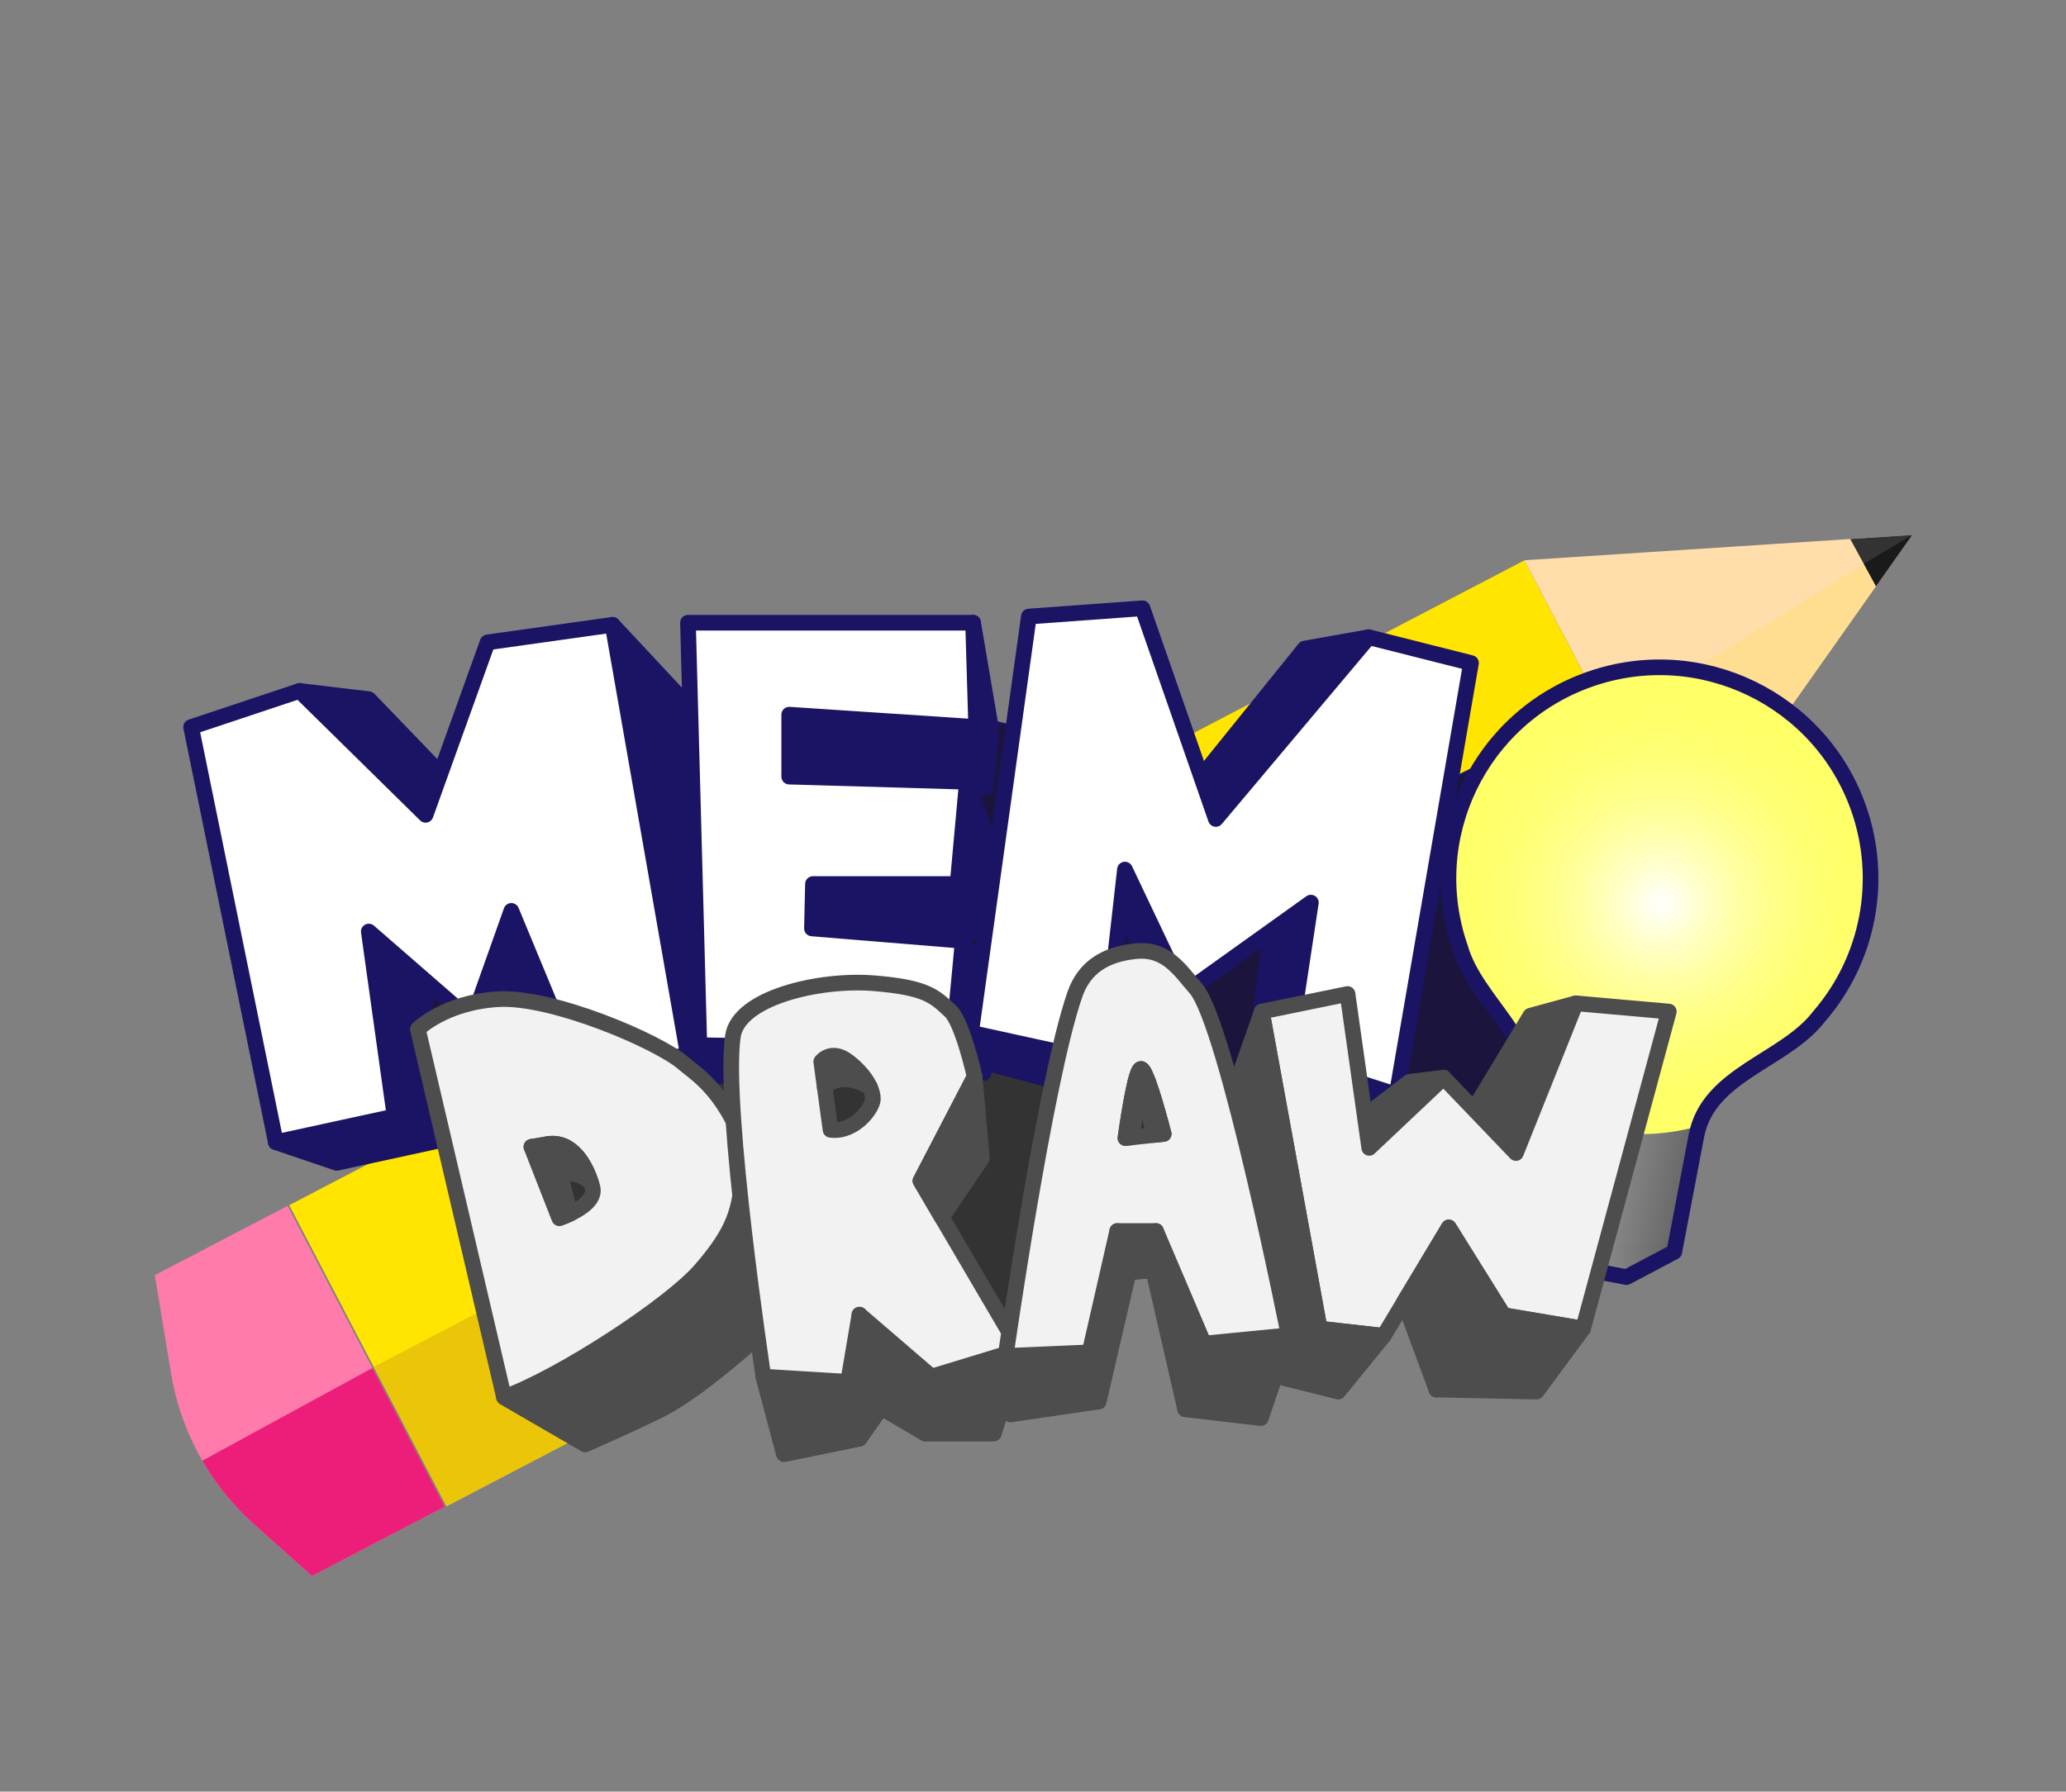 <svg width="792" height="687" viewBox="0 0 792 687" fill="none" xmlns="http://www.w3.org/2000/svg">
<rect x="0" y="0" width="792" height="687" fill="#808080" stroke="none"/>
<path d="M584.396 214.85L110.87 462.137L171.153 577.571L644.678 330.285L584.396 214.85Z" fill="#FFE500"/>
<path d="M616.845 276.826L143.32 524.112L171.212 577.523L644.737 330.236L616.845 276.826Z" fill="#EBC508"/>
<path d="M170.506 577.705L119.592 604.296L97.396 584.464C89.476 577.392 82.804 569.147 77.569 560.083C71.624 549.799 67.534 538.461 65.57 526.577L59.356 488.961L110.27 462.37L142.75 524.561L170.506 577.705Z" fill="#FF7BAC"/>
<path d="M584.401 214.83L732.996 205.128L644.747 330.217L584.401 214.83Z" fill="#FFDEAC"/>
<path d="M709.283 206.676L719.148 224.758L732.996 205.128L709.283 206.676Z" fill="#333333"/>
<path d="M170.506 577.705L119.592 604.296L97.396 584.464C89.476 577.392 82.804 569.147 77.569 560.083L142.75 524.561L170.506 577.705Z" fill="#ED1E79"/>
<path d="M714.467 216.176L616.853 276.808L644.747 330.216L719.148 224.758L714.467 216.176Z" fill="#FFDE92"/>
<path d="M732.996 205.128L714.467 216.176L719.148 224.758L732.996 205.128Z" fill="#1A1A1A"/>
<path d="M184.932 421.74L235.264 354.024L267.34 383.724L334.83 389.407L395.268 387.882L433.858 371.052L469.894 354.024H529.294L537.147 387.882L549.49 435.006L535.159 478.368L456.568 474.776L419.602 470.804L401.782 510.048L367.211 518.364L319.936 486.288H276.408L216.786 490.347L184.932 474.776V438.625V421.74Z" fill="#333333" stroke="#4D4D4D" stroke-width="6" stroke-miterlimit="10" stroke-linejoin="round"/>
<path d="M188.603 354.42L276.412 268.413L324.273 263.558L412.565 284.185L466.686 323.009L530.838 311.482L584.298 285.084L595.469 316.943L651.222 375.606L591.684 423.522L538.956 440.55L423.522 405.9L388.872 410.256L324.273 401.714L268.346 404.68L199.794 405.9L143.376 400.554L140.952 367.666L188.603 354.42Z" fill="#1B143C" stroke="#1B1464" stroke-miterlimit="10"/>
<path d="M560.288 363.009C545.589 320.82 567.876 274.698 610.07 259.998C652.259 245.298 698.381 267.585 713.081 309.779C722.589 337.071 716.815 367.366 697.934 389.248C684.763 406.502 655.356 411.278 650.81 435.117C628.856 440.099 605.817 435.707 587.236 423C591.778 399.156 566.189 383.898 560.288 363.009Z" fill="url(#paint0_radial)"/>
<path d="M578.552 465.518C597.766 477.311 621.027 480.55 642.732 474.456L641.821 479.224L623.502 488.91L591.715 482.851L578.247 467.106L578.552 465.518Z" fill="url(#paint1_linear)"/>
<path d="M586.824 422.916C606.038 434.709 629.299 437.949 651.004 431.854L642.823 474.765C621.118 480.859 597.857 477.616 578.643 465.827L586.824 422.916Z" fill="url(#paint2_linear)"/>
<path d="M559.789 363.413C545.09 321.224 567.377 275.101 609.571 260.402C651.76 245.702 697.883 267.989 712.582 310.183C722.09 337.475 716.316 367.769 697.435 389.652C684.264 406.906 654.857 411.682 650.311 435.521L641.829 480.024L623.51 489.71L591.723 483.651L578.255 467.906L586.737 423.403C591.275 399.556 565.69 384.302 559.789 363.413Z" stroke="#1B1464" stroke-width="6" stroke-linejoin="round"/>
<path d="M268.092 275.22L284.724 411.048L263.736 404.712L234.828 239.58L268.092 275.22Z" fill="#1B1464" stroke="#1B1464" stroke-width="6" stroke-miterlimit="10" stroke-linejoin="round"/>
<path d="M114.84 264.924L141.372 268.092L168.835 296.624L163.152 312.444L114.84 264.924Z" fill="#1B1464" stroke="#1B1464" stroke-width="6" stroke-miterlimit="10" stroke-linejoin="round"/>
<path d="M220.968 409.464L244.332 418.572L284.724 411.048L263.736 404.712L220.968 409.464Z" fill="#1B1464" stroke="#1B1464" stroke-width="6" stroke-miterlimit="10" stroke-linejoin="round"/>
<path d="M180.972 391.644L215.234 395.624L196.02 349.272L180.972 391.644Z" fill="#1B1464" stroke="#1B1464" stroke-width="6" stroke-miterlimit="10" stroke-linejoin="round"/>
<path d="M105.732 437.976L129.096 445.896L169.092 437.184L151.272 428.076L105.732 437.976Z" fill="#1B1464" stroke="#1B1464" stroke-width="6" stroke-miterlimit="10" stroke-linejoin="round"/>
<path d="M169.092 437.184L161.833 374.992L141.372 357.192L151.272 428.076L169.092 437.184Z" fill="#1B1464" stroke="#1B1464" stroke-width="6" stroke-miterlimit="10" stroke-linejoin="round"/>
<path d="M105.732 437.976L151.272 428.076L141.372 357.192L161.833 374.992L180.972 391.644L196.02 349.272L215.234 395.624L220.968 409.464L263.736 404.712L234.828 239.58L186.912 246.312L168.835 296.624L163.152 312.444L114.84 264.924L73.26 278.784L105.732 437.976Z" fill="white" stroke="#1B1464" stroke-width="6" stroke-miterlimit="10" stroke-linejoin="round"/>
<path d="M380.16 280.764L373.032 238.788L374.22 278.784L377.784 302.148L380.16 280.764Z" fill="#1B1464" stroke="#1B1464" stroke-width="6" stroke-miterlimit="10" stroke-linejoin="round"/>
<path d="M370.656 299.772L379.368 323.136L378.18 357.192L367.092 338.976L370.656 299.772Z" fill="#1B1464" stroke="#1B1464" stroke-width="6" stroke-miterlimit="10" stroke-linejoin="round"/>
<path d="M379.368 379.764L369.072 360.756L365.112 402.732L376.992 411.444L379.368 379.764Z" fill="#1B1464" stroke="#1B1464" stroke-width="6" stroke-miterlimit="10" stroke-linejoin="round"/>
<path d="M268.092 400.752L278.388 412.236L376.992 411.444L365.112 402.732L268.092 400.752Z" fill="#1B1464" stroke="#1B1464" stroke-width="6" stroke-miterlimit="10" stroke-linejoin="round"/>
<path d="M311.652 338.976L321.148 356.816L311.256 356.004L311.652 338.976Z" fill="#1B1464" stroke="#1B1464" stroke-width="6" stroke-miterlimit="10" stroke-linejoin="round"/>
<path d="M302.544 297.792L311.434 298.049L302.544 274.032V297.792Z" fill="#1B1464" stroke="#1B1464" stroke-width="6" stroke-miterlimit="10" stroke-linejoin="round"/>
<path d="M377.784 302.148L311.434 298.049L302.544 274.032L374.22 278.784L377.784 302.148Z" fill="#1B1464" stroke="#1B1464" stroke-width="6" stroke-miterlimit="10" stroke-linejoin="round"/>
<path d="M378.18 357.192L323.136 359.568L321.148 356.816L311.652 338.976H367.092L378.18 357.192Z" fill="#1B1464" stroke="#1B1464" stroke-width="6" stroke-miterlimit="10" stroke-linejoin="round"/>
<path d="M373.032 238.788H263.736L268.092 400.752L365.112 402.732L369.072 360.756L321.148 356.816L311.256 356.004L311.652 338.976H367.092L370.656 299.772L311.434 298.049L302.544 297.792V274.032L374.22 278.784L373.032 238.788Z" fill="white" stroke="#1B1464" stroke-width="6" stroke-miterlimit="10" stroke-linejoin="round"/>
<path d="M500.148 248.688L524.7 244.332L466.092 314.028L460.548 297.792L500.148 248.688Z" fill="#1B1464" stroke="#1B1464" stroke-width="6" stroke-miterlimit="10" stroke-linejoin="round"/>
<path d="M535.392 419.76L514.008 428.472L479.556 416.196L493.416 406.296L535.392 419.76Z" fill="#1B1464" stroke="#1B1464" stroke-width="6" stroke-miterlimit="10" stroke-linejoin="round"/>
<path d="M479.556 416.196L487.183 357.081L502.524 346.104L493.416 406.296L479.556 416.196Z" fill="#1B1464" stroke="#1B1464" stroke-width="6" stroke-miterlimit="10" stroke-linejoin="round"/>
<path d="M453.816 380.952L445.104 383.328L429.66 346.104L431.244 333.432L453.816 380.952Z" fill="#1B1464" stroke="#1B1464" stroke-width="6" stroke-miterlimit="10" stroke-linejoin="round"/>
<path d="M422.928 407.088L414.454 417.384L373.503 406.296L372.24 396L422.928 407.088Z" fill="#1B1464" stroke="#1B1464" stroke-width="6" stroke-miterlimit="10" stroke-linejoin="round"/>
<path d="M394.416 236.412L437.976 233.244L457.863 290.383L466.092 314.028L524.7 244.332L563.904 254.232L535.392 419.76L493.416 406.296L502.524 346.104L487.183 357.081L453.816 380.952L431.244 333.432L422.928 407.088L372.24 396L394.416 236.412Z" fill="white" stroke="#1B1464" stroke-width="6" stroke-miterlimit="10" stroke-linejoin="round"/>
<path d="M298.98 487.476C298.83 473.707 294.371 456.762 284.688 436.99C283.73 435.034 282.752 433.054 281.754 431.046C274.198 415.836 265.807 411.056 261.954 407.682C252.45 399.366 211.662 381.942 191.07 383.13C170.478 384.318 160.182 394.614 160.182 394.614L193.209 535.768L224.334 553.806C224.334 553.806 249.678 542.718 256.41 538.758C263.142 534.798 271.062 529.254 284.526 517.77C297.99 506.286 299.075 496.323 298.98 487.476ZM206.7 439.267C207.686 439.097 208.724 438.915 209.484 438.768C219.162 436.907 224.465 446.763 226.71 453.875C226.714 453.875 226.714 453.879 226.714 453.879C226.841 454.283 226.96 454.683 227.067 455.067C227.082 455.115 227.094 455.158 227.106 455.202C228.381 459.784 222.774 463.387 218.612 465.375C216.299 466.476 214.434 467.082 214.434 467.082L209.639 454.83L208.89 452.917L203.742 439.758C203.742 439.758 205.156 439.528 206.7 439.267Z" fill="#F2F2F2" stroke="#4D4D4D" stroke-width="6" stroke-miterlimit="10" stroke-linejoin="round"/>
<path d="M298.98 487.476C299.075 496.323 297.99 506.286 284.526 517.77C271.062 529.254 263.142 534.798 256.41 538.758C249.678 542.718 224.334 553.806 224.334 553.806L193.208 535.768C215.028 527.868 256.62 500.695 268.488 487.08C281.952 471.636 283.338 463.914 284.724 451.044C285.492 443.912 284.566 436.986 284.566 436.986C284.605 436.986 284.649 436.99 284.688 436.99C294.371 456.762 298.83 473.707 298.98 487.476Z" fill="#4D4D4D" stroke="#4D4D4D" stroke-width="6" stroke-miterlimit="10" stroke-linejoin="round"/>
<path d="M226.71 453.875C226.71 453.875 222.948 448.668 214.632 450.252L203.742 439.758C203.742 439.758 205.156 439.528 206.7 439.267C207.686 439.097 208.724 438.915 209.484 438.768C219.162 436.907 224.465 446.763 226.71 453.875Z" fill="#4D4D4D" stroke="#4D4D4D" stroke-width="6" stroke-miterlimit="10" stroke-linejoin="round"/>
<path d="M218.612 465.375C216.299 466.476 214.434 467.082 214.434 467.082L209.639 454.83L208.89 452.917L203.742 439.758L214.632 450.252L218.612 465.375Z" fill="#4D4D4D" stroke="#4D4D4D" stroke-width="6" stroke-miterlimit="10" stroke-linejoin="round"/>
<path d="M318.384 433.224L316.15 416.845C316.15 416.845 321.679 409.971 333.495 416.845C334.263 418.528 334.62 420.065 334.62 421.344C334.62 424.908 327.492 434.412 318.384 433.224ZM352.844 452.794L373.626 412.83C373.626 412.83 369.024 392.076 364.32 387.684C358.38 382.14 355.212 378.576 334.62 376.992C314.028 375.408 283.14 382.536 280.958 397.327C276.99 424.227 292.644 527.868 292.644 527.868L300.564 557.568L329.472 551.628L337.788 539.748L354.665 549.648H380.952L390.852 517.572L364.443 472.563L361.061 466.801L352.844 452.794Z" fill="#F2F2F2" stroke="#4D4D4D" stroke-width="6" stroke-miterlimit="10" stroke-linejoin="round"/>
<path d="M329.472 551.628L300.564 557.568L292.644 527.868L325.116 529.848L329.472 551.628Z" fill="#4D4D4D" stroke="#4D4D4D" stroke-width="6" stroke-miterlimit="10" stroke-linejoin="round"/>
<path d="M337.788 539.748L329.472 551.628L325.116 529.848L329.472 504.1L337.788 539.748Z" fill="#4D4D4D" stroke="#4D4D4D" stroke-width="6" stroke-miterlimit="10" stroke-linejoin="round"/>
<path d="M357.089 527.864L354.665 549.648L337.788 539.748L329.472 504.1L357.089 527.864Z" fill="#4D4D4D" stroke="#4D4D4D" stroke-width="6" stroke-miterlimit="10" stroke-linejoin="round"/>
<path d="M390.852 517.572L380.952 549.648H354.666L357.089 527.864L390.852 517.572Z" fill="#4D4D4D" stroke="#4D4D4D" stroke-width="6" stroke-miterlimit="10" stroke-linejoin="round"/>
<path d="M333.495 416.845C321.679 409.971 316.15 416.845 316.15 416.845L314.82 407.088C314.82 407.088 318.637 401.94 325.243 407.088C329.476 410.387 332.133 413.848 333.495 416.845Z" fill="#4D4D4D" stroke="#4D4D4D" stroke-width="6" stroke-miterlimit="10" stroke-linejoin="round"/>
<path d="M376.398 444.114L373.626 412.83L352.844 452.794L361.061 466.801L376.398 444.114Z" fill="#4D4D4D" stroke="#4D4D4D" stroke-width="6" stroke-miterlimit="10" stroke-linejoin="round"/>
<path d="M586.674 389.466L565.009 425.324L581.13 442.134L604.098 384.714L586.674 389.466Z" fill="#4D4D4D" stroke="#4D4D4D" stroke-width="6" stroke-miterlimit="10" stroke-linejoin="round"/>
<path d="M540.342 414.81L553.41 413.226L524.898 440.154L523.184 427.989L540.342 414.81Z" fill="#4D4D4D" stroke="#4D4D4D" stroke-width="6" stroke-miterlimit="10" stroke-linejoin="round"/>
<path d="M505.89 509.454L530.442 512.226L538.235 499.241L555.39 470.646L558.958 476.368L576.378 504.306L606.87 509.454L639.738 387.882L604.098 384.714L581.13 442.134L553.41 413.226L524.898 440.154L516.582 381.15L483.714 387.882L505.89 509.454Z" fill="#F2F2F2" stroke="#4D4D4D" stroke-width="6" stroke-miterlimit="10" stroke-linejoin="round"/>
<path d="M489.258 527.67L505.89 509.454L483.714 387.882L471.042 423.918L489.258 527.67Z" fill="#4D4D4D" stroke="#4D4D4D" stroke-width="6" stroke-miterlimit="10" stroke-linejoin="round"/>
<path d="M530.442 512.226L513.018 533.61L489.258 527.67L505.89 509.454L530.442 512.226Z" fill="#4D4D4D" stroke="#4D4D4D" stroke-width="6" stroke-miterlimit="10" stroke-linejoin="round"/>
<path d="M576.378 504.306L606.87 509.454L589.05 533.61L550.638 532.818L576.378 504.306Z" fill="#4D4D4D" stroke="#4D4D4D" stroke-width="6" stroke-miterlimit="10" stroke-linejoin="round"/>
<path d="M550.638 532.818L576.378 504.306L555.39 470.646L538.235 499.241L550.638 532.818Z" fill="#4D4D4D" stroke="#4D4D4D" stroke-width="6" stroke-miterlimit="10" stroke-linejoin="round"/>
<path d="M458.37 378.972C452.43 372.24 447.282 363.528 435.402 364.716C423.522 365.904 415.602 371.052 412.038 381.348C400.498 414.687 385.506 519.948 385.506 519.948L387.347 542.322L421.146 537.372L432.63 487.872L442.134 487.08L454.382 540.342L483.318 543.708L494.01 512.028C494.01 512.028 470.218 392.4 458.37 378.972ZM442.383 435.208L433.766 436.139L431.442 436.392C431.442 436.392 432.392 429.327 433.636 422.488C434.107 419.907 434.618 417.356 435.137 415.234C435.909 412.078 436.697 409.86 437.382 409.86C438.083 409.86 439.132 412.038 440.261 415.107C440.989 417.095 441.754 419.451 442.478 421.835C444.423 428.234 446.094 434.808 446.094 434.808L442.383 435.208Z" fill="#F2F2F2" stroke="#4D4D4D" stroke-width="6" stroke-miterlimit="10" stroke-linejoin="round"/>
<path d="M421.146 537.372L387.347 542.322L385.506 519.948L417.677 518.558L421.146 537.372Z" fill="#4D4D4D" stroke="#4D4D4D" stroke-width="6" stroke-miterlimit="10" stroke-linejoin="round"/>
<path d="M432.63 487.872L421.146 537.372L417.677 518.558L428.294 472.032L432.63 487.872Z" fill="#4D4D4D" stroke="#4D4D4D" stroke-width="6" stroke-miterlimit="10" stroke-linejoin="round"/>
<path d="M443.16 472.032L442.134 487.08L432.63 487.872L428.294 472.032H443.16Z" fill="#4D4D4D" stroke="#4D4D4D" stroke-width="6" stroke-miterlimit="10" stroke-linejoin="round"/>
<path d="M461.538 515.196L494.01 512.028L483.318 543.708L454.382 540.342L461.538 515.196Z" fill="#4D4D4D" stroke="#4D4D4D" stroke-width="6" stroke-miterlimit="10" stroke-linejoin="round"/>
<path d="M461.538 515.196L454.382 540.342L442.134 487.08L443.159 472.032L461.538 515.196Z" fill="#4D4D4D" stroke="#4D4D4D" stroke-width="6" stroke-miterlimit="10" stroke-linejoin="round"/>
<path d="M440.26 415.107L439.758 423.324C439.758 423.324 438.55 420.92 437.778 420.948C436.926 420.98 435.798 423.72 435.798 423.72L435.136 415.234C435.908 412.078 436.696 409.86 437.382 409.86C438.082 409.86 439.132 412.038 440.26 415.107Z" fill="#4D4D4D" stroke="#4D4D4D" stroke-width="6" stroke-miterlimit="10" stroke-linejoin="round"/>
<path d="M435.798 423.72L433.766 436.139L431.442 436.392C431.442 436.392 432.392 429.327 433.636 422.488C434.107 419.906 434.618 417.356 435.137 415.234L435.798 423.72Z" fill="#4D4D4D" stroke="#4D4D4D" stroke-width="6" stroke-miterlimit="10" stroke-linejoin="round"/>
<path d="M446.094 434.808L442.383 435.208L439.758 423.324L440.261 415.107C440.989 417.095 441.754 419.451 442.478 421.835C444.423 428.234 446.094 434.808 446.094 434.808Z" fill="#4D4D4D" stroke="#4D4D4D" stroke-width="6" stroke-miterlimit="10" stroke-linejoin="round"/>
<defs>
<radialGradient id="paint0_radial" cx="0" cy="0" r="1" gradientUnits="userSpaceOnUse" gradientTransform="translate(636.674 346.297) scale(86.01)">
<stop stop-color="white"/>
<stop offset="0.052" stop-color="#FFFFEF"/>
<stop offset="0.202" stop-color="#FFFFC5"/>
<stop offset="0.354" stop-color="#FFFFA3"/>
<stop offset="0.509" stop-color="#FFFF88"/>
<stop offset="0.667" stop-color="#FFFF75"/>
<stop offset="0.828" stop-color="#FFFF6A"/>
<stop offset="1" stop-color="#FFFF66"/>
</radialGradient>
<linearGradient id="paint1_linear" x1="576.323" y1="498.727" x2="655.304" y2="496.517" gradientUnits="userSpaceOnUse">
<stop stop-color="#BBBBBB"/>
<stop offset="1" stop-color="#555555"/>
</linearGradient>
<linearGradient id="paint2_linear" x1="582.582" y1="445.366" x2="646.155" y2="457.484" gradientUnits="userSpaceOnUse">
<stop stop-color="#BBBBBB"/>
<stop offset="1" stop-color="#666666"/>
</linearGradient>
</defs>
</svg>

